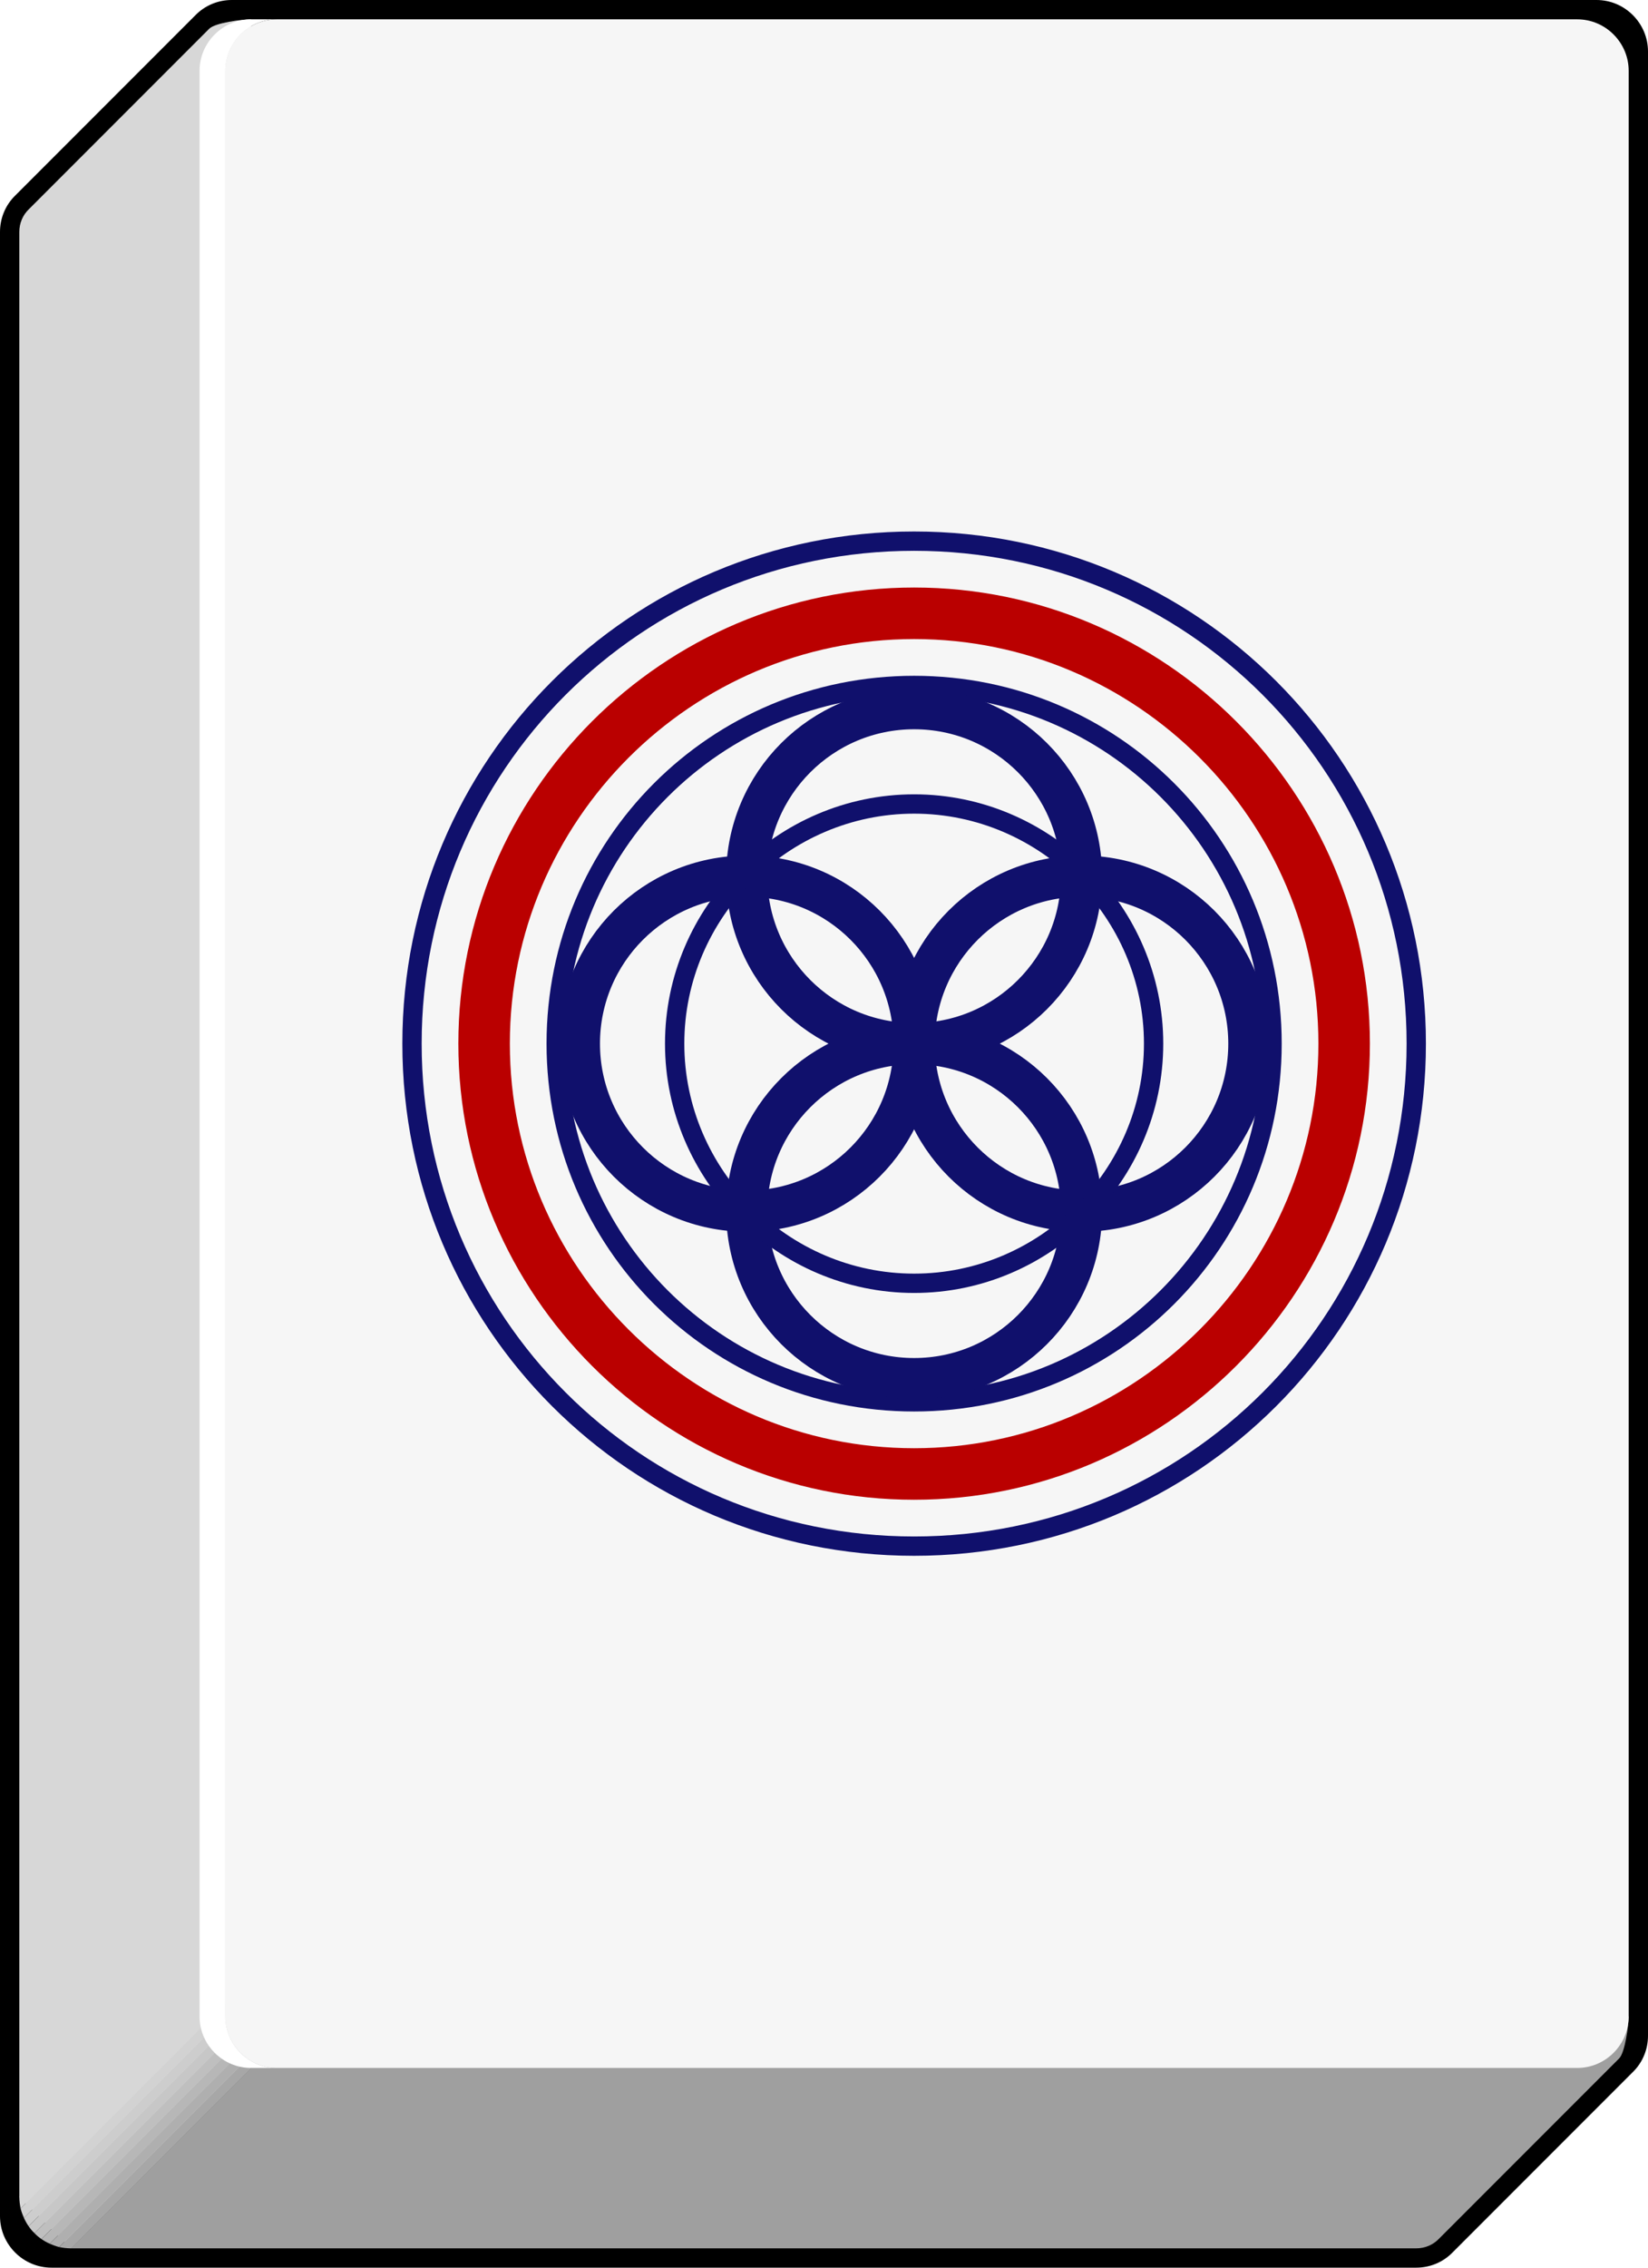 <?xml version="1.0" encoding="UTF-8" standalone="no"?>
<!-- Created with Inkscape (http://www.inkscape.org/) -->

<svg
   xmlns:svg="http://www.w3.org/2000/svg"
   xmlns="http://www.w3.org/2000/svg"
   xmlns:xlink="http://www.w3.org/1999/xlink"
   version="1.1"
   width="64"
   height="88"
   id="svg2">
  <defs
     id="defs4" />
  <g
     transform="translate(-443.782,-289.134)"
     id="layer1">
    <use
       transform="translate(530.214,326.148)"
       id="use189"
       x="0"
       y="0"
       width="2752"
       height="176"
       xlink:href="#bt1" />
    <g
       transform="translate(443.782,289.134)"
       id="use189-7">
      <path
         d="M 9,0 C 8.47,0 7.96,0.21 7.59,0.59 l -7,7 C 0.21,7.96 0,8.47 0,9 v 77 c 0,1.1 0.9,2 2,2 h 53 c 0.53,0 1.04,-0.21 1.41,-0.59 l 7,-7 C 63.79,80.04 64,79.53 64,79 V 2 C 64,0.9 63.1,0 62,0 H 9 z"
         id="path7391" />
      <path
         d="m 11.75,78.25 -9,9 h 9 H 55 c 0.33,0 0.65,-0.13 0.88,-0.37 l 7,-7 c 0.23,-0.23 0.37,-1.3 0.37,-1.63 h -51.5 z"
         id="path7393"
         style="fill:#9f9f9f" />
      <path
         d="m 8.12,1.12 -7,7 C 0.88,8.35 0.75,8.67 0.75,9 v 66.25 1 9 l 2,2 7,-7 v -4 -1 -74.5 c -0.33,0 -1.4,0.13 -1.63,0.37 z"
         id="path7395"
         style="fill:#d7d7d7" />
      <path
         d="M 1.61,86.89 11.75,76.75 v -0.5 L 1.34,86.66 c 0.08,0.09 0.17,0.16 0.27,0.23 z"
         id="path7397"
         style="fill:#bfbfbf" />
      <path
         d="m 1.93,87.07 9.82,-9.82 v -0.5 L 1.61,86.89 c 0.1,0.07 0.21,0.13 0.32,0.18 z"
         id="path7399"
         style="fill:#b7b7b7" />
      <path
         d="m 2.3,87.2 9.45,-9.45 v -0.5 l -9.82,9.82 c 0.12,0.05 0.24,0.1 0.37,0.13 z"
         id="path7401"
         style="fill:#afafaf" />
      <path
         d="M 11.75,77.75 2.3,87.2 c 0.14,0.03 0.29,0.05 0.45,0.05 l 9,-9 v -0.5 z"
         id="path7403"
         style="fill:#a7a7a7" />
      <path
         d="M 1.34,86.66 11.75,76.25 h -0.5 L 1.11,86.39 c 0.07,0.1 0.14,0.19 0.23,0.27 z"
         id="path7405"
         style="fill:#c7c7c7" />
      <path
         d="M 1.11,86.39 11.25,76.25 h -0.5 l -9.82,9.82 c 0.05,0.11 0.11,0.22 0.18,0.32 z"
         id="path7407"
         style="fill:#cdcdcd" />
      <path
         d="m 0.93,86.07 9.82,-9.82 h -0.5 L 0.8,85.7 c 0.03,0.13 0.08,0.25 0.13,0.37 z"
         id="path7409"
         style="fill:#d2d2d2" />
      <path
         d="m 10.25,76.25 h -0.5 l -9,9 c 0,0.15 0.02,0.3 0.05,0.45 l 9.45,-9.45 z"
         id="path7411"
         style="fill:#d7d7d7" />
      <path
         d="M 63.25,78.25 V 2.75 c 0,-1.1 -0.9,-2 -2,-2 h -50.5 c -1.1,0 -2,0.9 -2,2 v 75.5 c 0,1.1 0.9,2 2,2 h 50.5 c 1.1,0 2,-0.9 2,-2 z"
         id="path7413"
         style="fill:#f6f6f6" />
      <path
         d="M 8.75,78.25 V 2.75 c 0,-1.1 0.9,-2 2,-2 h -1 c -1.1,0 -2,0.9 -2,2 v 75.5 c 0,1.1 0.9,2 2,2 h 1 c -1.1,0 -2,-0.9 -2,-2 z"
         id="path7415"
         style="fill:#ffffff" />
    </g>
    <path
       d="m 493.182,329.634 c 0,7.7 -6.2,13.9 -13.9,13.9 -7.7,0 -13.9,-6.2 -13.9,-13.9 0,-7.7 6.2,-13.9 13.9,-13.9 7.7,0 13.9,6.2 13.9,13.9 z"
       id="path867"
       style="fill:none;stroke:#10106c;stroke-width:0.75" />
    <circle
       cx="42"
       cy="40.5"
       r="6.5"
       transform="translate(443.782,289.134)"
       id="circle869"
       style="fill:none;stroke:#10106c;stroke-width:1.6" />
    <circle
       cx="29"
       cy="40.5"
       r="6.5"
       transform="translate(443.782,289.134)"
       id="circle871"
       style="fill:none;stroke:#10106c;stroke-width:1.6" />
    <circle
       cx="35.5"
       cy="34"
       r="6.5"
       transform="translate(443.782,289.134)"
       id="circle873"
       style="fill:none;stroke:#10106c;stroke-width:1.6" />
    <circle
       cx="35.5"
       cy="47"
       r="6.5"
       transform="translate(443.782,289.134)"
       id="circle875"
       style="fill:none;stroke:#10106c;stroke-width:1.6" />
    <path
       d="m 488.582,329.634 c 0,5.1 -4.2,9.3 -9.3,9.3 -5.1,0 -9.3,-4.2 -9.3,-9.3 0,-5.1 4.2,-9.3 9.3,-9.3 5.1,0 9.3,4.2 9.3,9.3 z"
       id="path877"
       style="fill:none;stroke:#10106c;stroke-width:0.75" />
    <path
       d="m 495.982,329.634 c 0,9.2 -7.5,16.7 -16.7,16.7 -9.2,0 -16.7,-7.5 -16.7,-16.7 0,-9.2 7.5,-16.7 16.7,-16.7 9.2,0 16.7,7.5 16.7,16.7 z"
       id="path879"
       style="fill:none;stroke:#ba0000;stroke-width:2" />
    <path
       d="m 498.782,329.634 c 0,10.8 -8.7,19.5 -19.5,19.5 -10.8,0 -19.5,-8.7 -19.5,-19.5 0,-10.8 8.7,-19.5 19.5,-19.5 10.8,0 19.5,8.7 19.5,19.5 z"
       id="path881"
       style="fill:none;stroke:#10106c;stroke-width:0.75" />
  </g>
</svg>
